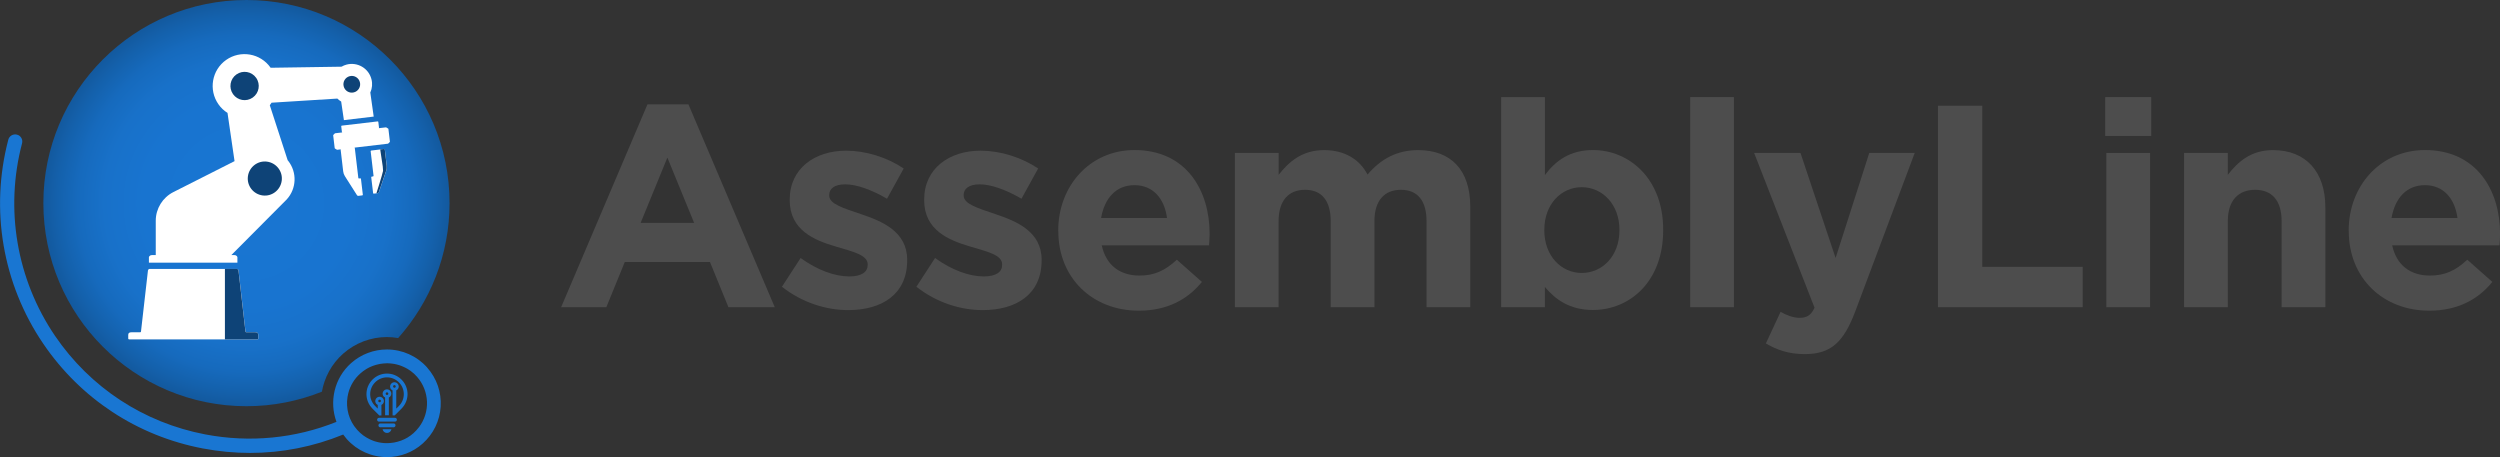 <?xml version="1.0" encoding="UTF-8"?>
<svg id="artwork" xmlns="http://www.w3.org/2000/svg" xmlns:xlink="http://www.w3.org/1999/xlink" viewBox="0 0 394.38 72.11">
  <rect x="0" y="0" width="394.38" height="72.11" fill="#333333" stroke="none"/>
  <defs>
    <style>
      .cls-1 {
        fill: #4d4d4d;
      }

      .cls-1, .cls-2, .cls-3, .cls-4, .cls-5 {
        stroke-width: 0px;
      }

      .cls-2 {
        fill: #0e4377;
      }

      .cls-3 {
        fill: #1976d2;
      }

      .cls-4 {
        fill: #fff;
      }

      .cls-5 {
        fill: url(#radial-gradient);
      }
    </style>
    <radialGradient id="radial-gradient" cx="38.88" cy="32.04" fx="38.88" fy="32.04" r="32.04" gradientUnits="userSpaceOnUse">
      <stop offset="0" stop-color="#1976d2"/>
      <stop offset=".51" stop-color="#1874d0"/>
      <stop offset=".7" stop-color="#1871c9"/>
      <stop offset=".83" stop-color="#166abd"/>
      <stop offset=".93" stop-color="#1461ac"/>
      <stop offset="1" stop-color="#13599e"/>
    </radialGradient>
  </defs>
  <g>
    <path class="cls-1" d="m102.15,16.46h6.45l13.62,32h-7.31l-2.91-7.13h-13.44l-2.91,7.13h-7.13l13.62-32Zm7.35,18.7l-4.22-10.3-4.22,10.3h8.44Z"/>
    <path class="cls-1" d="m123.35,45.24l2.95-4.54c2.63,1.91,5.4,2.91,7.67,2.91,2,0,2.91-.73,2.91-1.82v-.09c0-1.5-2.36-2-5.04-2.81-3.4-1-7.26-2.59-7.26-7.31v-.09c0-4.95,4-7.72,8.9-7.72,3.09,0,6.45,1.04,9.08,2.81l-2.63,4.77c-2.41-1.41-4.81-2.27-6.58-2.27s-2.54.73-2.54,1.68v.09c0,1.36,2.32,2,4.95,2.91,3.4,1.13,7.35,2.77,7.35,7.22v.09c0,5.4-4.04,7.85-9.31,7.85-3.4,0-7.22-1.14-10.44-3.68Z"/>
    <path class="cls-1" d="m144.56,45.24l2.95-4.54c2.63,1.91,5.4,2.91,7.67,2.91,2,0,2.91-.73,2.91-1.82v-.09c0-1.5-2.36-2-5.04-2.81-3.4-1-7.26-2.59-7.26-7.31v-.09c0-4.95,4-7.72,8.9-7.72,3.09,0,6.45,1.04,9.08,2.81l-2.63,4.77c-2.41-1.41-4.81-2.27-6.58-2.27s-2.54.73-2.54,1.68v.09c0,1.36,2.32,2,4.95,2.91,3.4,1.13,7.35,2.77,7.35,7.22v.09c0,5.4-4.04,7.85-9.31,7.85-3.4,0-7.22-1.14-10.44-3.68Z"/>
    <path class="cls-1" d="m166.94,36.43v-.09c0-6.95,4.95-12.67,12.03-12.67,8.13,0,11.85,6.31,11.85,13.21,0,.54-.05,1.18-.09,1.82h-16.93c.68,3.13,2.86,4.77,5.95,4.77,2.31,0,3.99-.73,5.9-2.5l3.95,3.5c-2.27,2.81-5.54,4.54-9.94,4.54-7.31,0-12.71-5.13-12.71-12.57Zm17.16-2.04c-.41-3.09-2.22-5.18-5.13-5.18s-4.72,2.04-5.27,5.18h10.4Z"/>
    <path class="cls-1" d="m194.81,24.13h6.9v3.45c1.59-2.04,3.68-3.9,7.17-3.9,3.18,0,5.58,1.41,6.85,3.86,2.13-2.5,4.68-3.86,7.99-3.86,5.13,0,8.22,3.09,8.22,8.94v15.84h-6.9v-13.57c0-3.27-1.45-4.95-4.04-4.95s-4.18,1.68-4.18,4.95v13.57h-6.9v-13.57c0-3.27-1.45-4.95-4.04-4.95s-4.18,1.68-4.18,4.95v13.57h-6.9v-24.33Z"/>
    <path class="cls-1" d="m243.71,45.28v3.18h-6.9V15.32h6.9v12.3c1.68-2.27,3.99-3.95,7.58-3.95,5.67,0,11.08,4.45,11.08,12.57v.09c0,8.13-5.31,12.57-11.08,12.57-3.68,0-5.95-1.68-7.58-3.63Zm11.76-8.94v-.09c0-4.04-2.72-6.72-5.95-6.72s-5.9,2.68-5.9,6.72v.09c0,4.04,2.68,6.72,5.9,6.72s5.95-2.63,5.95-6.72Z"/>
    <path class="cls-1" d="m266.63,15.32h6.9v33.14h-6.9V15.32Z"/>
    <path class="cls-1" d="m278.57,54.18l2.32-4.99c.91.54,2.04.95,2.95.95,1.18,0,1.82-.36,2.41-1.59l-9.53-24.42h7.31l5.54,16.57,5.31-16.57h7.17l-9.35,24.92c-1.86,4.95-3.86,6.81-7.99,6.81-2.5,0-4.36-.64-6.13-1.68Z"/>
    <path class="cls-1" d="m305.72,16.68h6.99v25.42h15.84v6.36h-22.83v-31.78Z"/>
    <path class="cls-1" d="m332.1,15.32h7.26v6.13h-7.26v-6.13Zm.18,8.81h6.9v24.33h-6.9v-24.33Z"/>
    <path class="cls-1" d="m344.54,24.13h6.9v3.45c1.59-2.04,3.63-3.9,7.13-3.9,5.22,0,8.26,3.45,8.26,9.03v15.75h-6.9v-13.57c0-3.27-1.54-4.95-4.18-4.95s-4.31,1.68-4.31,4.95v13.57h-6.9v-24.33Z"/>
    <path class="cls-1" d="m370.51,36.43v-.09c0-6.95,4.95-12.67,12.03-12.67,8.13,0,11.85,6.31,11.85,13.21,0,.54-.04,1.18-.09,1.82h-16.93c.68,3.13,2.86,4.77,5.95,4.77,2.32,0,4-.73,5.9-2.5l3.95,3.5c-2.27,2.81-5.54,4.54-9.94,4.54-7.31,0-12.71-5.13-12.71-12.57Zm17.16-2.04c-.41-3.09-2.22-5.18-5.13-5.18s-4.72,2.04-5.27,5.18h10.4Z"/>
  </g>
  <g>
    <path class="cls-5" d="m54.11,55.81c1.91-1.7,4.38-2.64,6.94-2.64h0c.59,0,1.18.06,1.76.16,5.04-5.66,8.11-13.12,8.11-21.29C70.92,14.34,56.57,0,38.88,0S6.84,14.34,6.84,32.04s14.34,32.04,32.04,32.04c4.21,0,8.22-.82,11.9-2.29.4-2.23,1.51-4.36,3.33-5.98Z"/>
    <g>
      <path class="cls-4" d="m58.43,14.57c.28-.64.36-1.37.16-2.1-.45-1.71-2.2-2.73-3.92-2.28-.28.07-.55.19-.79.33l-11.19.17s0-.01-.01-.02c-1.6-2.27-4.73-2.81-7-1.22-2.27,1.6-2.81,4.73-1.22,7,.39.56.88,1.02,1.43,1.36l1.11,7.61-9.65,4.88c-1.7.86-2.78,2.61-2.78,4.52v5.42h-.58c-.44,0-.5.33-.5.33v.86h13.96v-.86s-.06-.33-.5-.33h-.46l8.73-8.77c1.57-1.7,1.67-4.28.24-6.1-.02-.03-.05-.06-.08-.09l-2.82-8.68c.1-.13.19-.26.28-.4l10.38-.65c.18.18.38.34.6.47l.43,2.93,4.7-.56-.54-3.83Z"/>
      <path class="cls-4" d="m61.28,20.35s-.02-.04-.04-.06l-.31-.19s-.03-.01-.05-.01l-1.13.13s.05-.05.04-.08l-.11-.92s-.04-.07-.09-.07l-5.69.67s-.07.04-.07.09l.11.92s.03.06.07.06l-1.13.13s-.03,0-.05.02l-.25.25s-.02.04-.02.06l.24,2.02s.02.04.04.06l.31.19s.03.01.05.01l.57-.07s-.04.04-.03.07l.4,3.41c.03.26.12.52.26.74l1.92,3.02c.05.07.13.11.21.1l.64-.08s.07-.04.07-.09l-.3-2.53s-.04-.07-.09-.07l-.23.03s-.08-.03-.09-.07l-.56-4.74s-.02-.05-.05-.06l5.27-.62s.03,0,.05-.02l.25-.25s.03-.04.02-.06l-.24-2.02Z"/>
      <path class="cls-4" d="m30.48,42.42h-6.25s-.61,0-.61,0c-.07,0-.26.05-.28.26l-1.1,9.63c0,.06-.07.11-.14.11h-.53s-.59,0-.86,0-.48.1-.48.39v.61c0,.07.06.12.14.12h1.21s.54,0,.54,0h1.06s7.31,0,7.31,0h7.31s1.06,0,1.06,0h1.75c.08,0,.14-.05.14-.12v-.61c0-.29-.21-.39-.48-.39h-1.4c-.07,0-.13-.05-.14-.11l-1.1-9.63c-.03-.21-.21-.26-.28-.26h-.61s-6.25,0-6.25,0Z"/>
      <path class="cls-2" d="m35.48,53.54h2.31s1.06,0,1.06,0h1.75c.08,0,.14-.05.14-.12v-.61c0-.29-.21-.39-.48-.39h-1.4c-.07,0-.13-.05-.14-.11l-1.1-9.63c-.03-.21-.21-.26-.28-.26h-.61s-1.25,0-1.25,0"/>
      <path class="cls-2" d="m36.76,14.85c-.71-1.01-.47-2.4.54-3.11s2.4-.47,3.11.54c.71,1.01.47,2.4-.54,3.11-1.01.71-2.4.47-3.11-.54Z"/>
      <path class="cls-2" d="m44.44,28.52c-.2,1.47-1.55,2.51-3.02,2.31-1.47-.2-2.51-1.55-2.31-3.02.2-1.47,1.55-2.51,3.02-2.31,1.47.2,2.51,1.55,2.31,3.02Z"/>
      <path class="cls-2" d="m55.83,14.57c-.71.19-1.43-.24-1.61-.94-.19-.71.24-1.43.94-1.61.71-.19,1.43.24,1.61.94.19.71-.24,1.43-.94,1.61Z"/>
      <path class="cls-4" d="m58.93,27.75l-.46-3.91s.03-.08.07-.09l2.08-.25s.08.03.09.07l.3,2.58c.03.26,0,.53-.08.78l-1.16,3.39c-.03.08-.1.14-.18.15l-.64.08s-.08-.03-.09-.07l-.3-2.53s.03-.08.07-.09l.23-.03s.07-.04.07-.09Z"/>
      <path class="cls-2" d="m59.39,30.49l.19-.02c.08,0,.15-.07.18-.15l1.16-3.39c.09-.25.11-.52.08-.78l-.3-2.58s-.04-.07-.09-.07l-.63.07.4,2.69s0,.07.05.69c-.12.64-1.05,3.54-1.05,3.54Z"/>
    </g>
    <path class="cls-3" d="m67.39,57.98c-1.61-1.81-3.92-2.85-6.35-2.85-2.08,0-4.08.76-5.64,2.14-2.68,2.38-3.49,6.1-2.32,9.28-6.51,2.61-13.64,3.32-20.69,1.98-9.74-1.86-18.17-7.4-23.74-15.59C2.63,44.05.74,33,3.48,22.61c.16-.6-.2-1.22-.8-1.37-.6-.16-1.22.2-1.37.8-2.9,11.02-.9,22.74,5.5,32.16,5.91,8.7,14.85,14.57,25.17,16.54,2.49.47,4.98.71,7.46.71,5.06,0,10.03-.99,14.7-2.9.17.24.36.48.56.71,1.61,1.81,3.92,2.85,6.35,2.85,2.08,0,4.08-.76,5.63-2.14,1.69-1.51,2.7-3.58,2.84-5.84.13-2.26-.62-4.44-2.13-6.14Zm-1.3,9.41c-.25.34-.54.65-.86.94-.28.25-.58.47-.89.66-.03.02-.06.04-.08.05-.3.18-.61.32-.92.44-.05.02-.09.04-.14.05-.31.11-.63.2-.95.26-.05.01-.11.02-.16.03-.32.05-.64.08-.97.09-.08,0-.16,0-.24,0-.12,0-.23,0-.35-.02-.09,0-.19-.02-.28-.03-.12-.01-.23-.03-.35-.05-.09-.02-.18-.04-.28-.06-.11-.03-.23-.06-.34-.09-.09-.03-.18-.05-.27-.08-.11-.04-.22-.08-.33-.13-.09-.03-.17-.07-.26-.11-.11-.05-.22-.11-.33-.17-.08-.04-.16-.08-.24-.13-.11-.07-.22-.14-.33-.21-.07-.05-.14-.09-.21-.14-.12-.09-.23-.18-.34-.28-.06-.05-.11-.09-.17-.14-.16-.15-.32-.31-.47-.48-1.3-1.46-1.79-3.36-1.51-5.16.03-.2.07-.4.12-.59.3-1.18.94-2.28,1.92-3.14,0,0,0,0,0,0,.28-.25.58-.47.89-.66.03-.02.06-.04.09-.06.3-.18.61-.32.92-.44.05-.02.09-.04.14-.05.31-.11.63-.2.95-.26.05-.01.11-.02.16-.03.32-.05.64-.08.97-.09.08,0,.16,0,.24,0,.12,0,.23,0,.35.02.09,0,.19.02.28.03.12.01.23.03.35.05.09.02.18.04.28.06.11.03.23.06.34.09.09.03.18.05.27.08.11.04.22.08.33.13.09.03.17.07.26.11.11.05.22.11.33.16.08.04.16.08.24.13.11.07.22.14.33.21.07.05.14.09.21.14.12.09.23.18.34.28.06.05.11.09.17.14.16.15.32.31.47.48,1.01,1.14,1.53,2.54,1.59,3.95.05,1.41-.37,2.83-1.25,4Z"/>
    <g>
      <path class="cls-3" d="m58.76,64.46c-.63-.63-.95-1.46-.95-2.29s.32-1.65.95-2.29c.63-.63,1.46-.95,2.29-.95s1.65.32,2.29.95c.63.63.95,1.46.95,2.29s-.32,1.65-.95,2.29l-1.07,1.07h-.34v-3.94c-.07-.03-.14-.08-.19-.13h0c-.12-.12-.2-.3-.2-.48s.08-.36.2-.48h0c.12-.12.29-.2.48-.2s.36.08.48.2h0c.12.12.2.3.2.48s-.08.36-.2.48c-.06.06-.12.1-.19.13v2.87l.41-.41c.52-.52.78-1.19.78-1.87s-.26-1.35-.78-1.87c-.52-.52-1.19-.78-1.87-.78s-1.35.26-1.87.78c-.52.52-.78,1.19-.78,1.87s.26,1.35.78,1.87l.41.41v-.58c-.07-.03-.14-.08-.19-.13h0c-.12-.12-.2-.3-.2-.48s.08-.36.2-.48h0c.12-.12.29-.2.48-.2s.36.08.48.2h0c.12.12.2.3.2.48s-.08.36-.2.48c-.06.06-.12.1-.19.13v1.66h-.34l-1.07-1.07h0Zm3.61-3.65h0s-.09-.06-.15-.06-.11.02-.15.06c-.04.04-.06.09-.06.15s.02.11.06.15h0s.09.06.15.06.11-.02.15-.06c.04-.04.06-.09.06-.15s-.02-.11-.06-.15h0Zm-2.34,2.29h0s-.09-.06-.15-.06-.11.02-.15.06c-.04.04-.06.09-.06.15s.02.11.06.15h0s.09.06.15.06.11-.02.15-.06c.04-.04.06-.09.06-.15s-.02-.11-.06-.15h0Zm1.02-1.68c.19,0,.36.08.48.2h0c.12.12.2.3.2.48s-.08.36-.2.48c-.06.06-.12.1-.19.13v2.8h-.59v-2.8c-.07-.03-.14-.08-.19-.13h0c-.12-.12-.2-.3-.2-.48s.08-.36.2-.48h0c.12-.12.29-.2.48-.2Zm.15.53h0s-.09-.06-.15-.06-.11.02-.15.06c-.04.04-.06.09-.06.15s.02.11.06.15h0s.09.06.15.06.11-.02.15-.06c.04-.04.06-.09.06-.15s-.02-.11-.06-.15h0Z"/>
      <path class="cls-3" d="m59.79,65.91h2.52c.17,0,.3.13.3.3h0c0,.16-.14.3-.3.3h-2.52c-.17,0-.3-.13-.3-.3h0c0-.16.14-.3.3-.3Z"/>
      <path class="cls-3" d="m59.96,66.8h2.17c.14,0,.26.13.26.3h0c0,.16-.12.3-.26.3h-2.17c-.14,0-.26-.13-.26-.3h0c0-.16.12-.3.26-.3Z"/>
      <path class="cls-3" d="m60.35,67.71h1.4c-.06.34-.35.59-.7.59s-.64-.25-.7-.59Z"/>
    </g>
  </g>
</svg>
